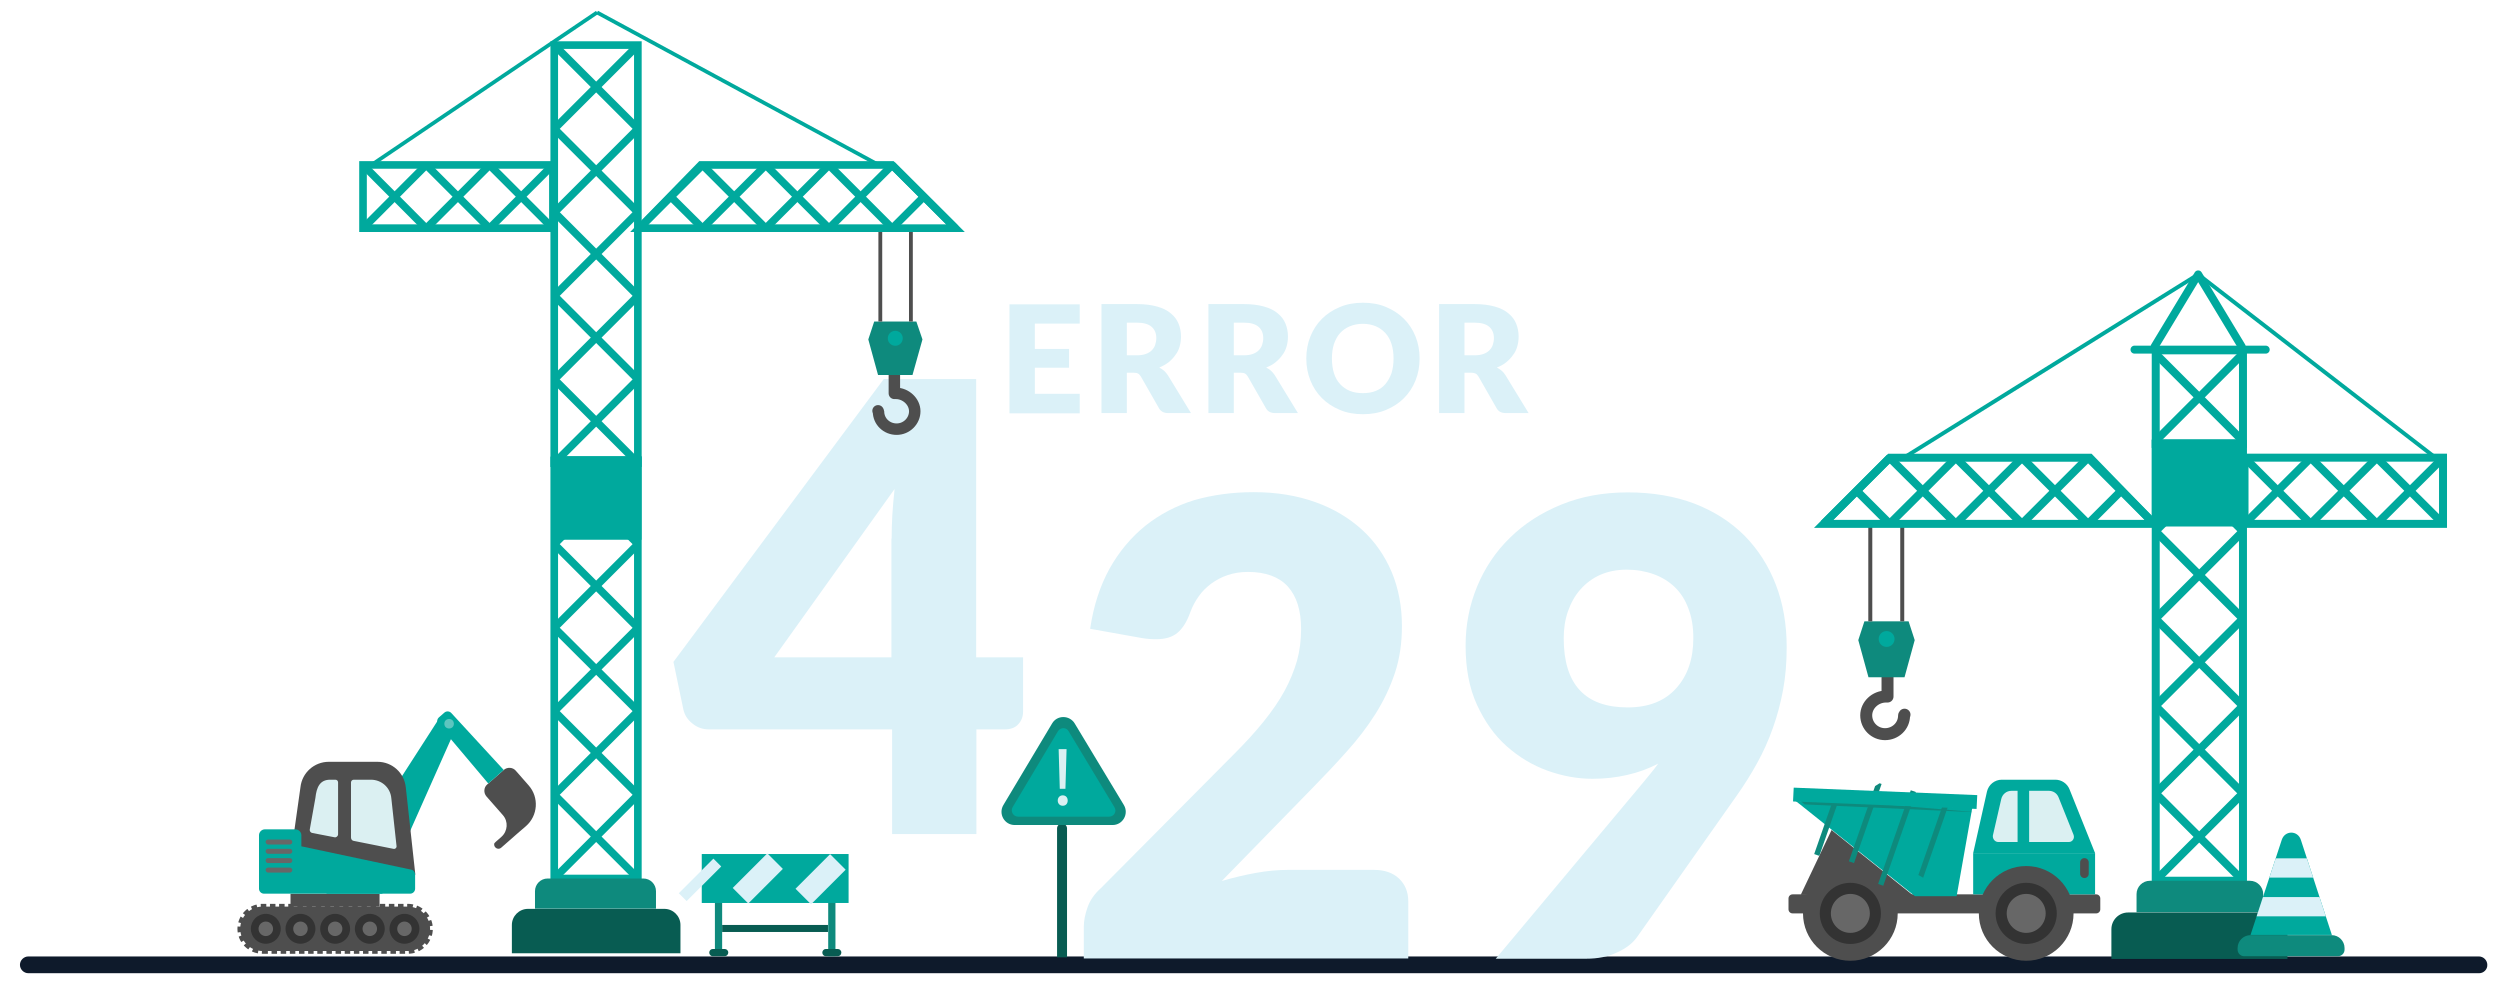 <?xml version="1.0" encoding="utf-8"?>
<!-- Generator: Adobe Illustrator 23.0.3, SVG Export Plug-In . SVG Version: 6.00 Build 0)  -->
<svg version="1.1" id="Layer_1" xmlns="http://www.w3.org/2000/svg" xmlns:xlink="http://www.w3.org/1999/xlink" x="0px" y="0px"
	 viewBox="0 0 1103.3 439" style="enable-background:new 0 0 1103.3 439;" xml:space="preserve">
<style type="text/css">
	.st0{fill:#0E1A2B;}
	.st1{fill:none;stroke:#00A99D;stroke-width:3.523;stroke-miterlimit:10;}
	.st2{fill:none;stroke:#4E4E4E;stroke-width:5.284;stroke-linecap:round;stroke-linejoin:round;stroke-miterlimit:10;}
	.st3{fill:#0E8A7D;}
	.st4{fill:#00A99D;}
	.st5{fill:none;stroke:#4E4E4E;stroke-width:1.762;stroke-linejoin:round;stroke-miterlimit:10;}
	.st6{fill:#085C52;}
	.st7{fill:none;stroke:#00A99D;stroke-width:1.762;stroke-miterlimit:10;}
	.st8{fill:none;stroke:#FBB03B;stroke-width:3.523;stroke-miterlimit:10;}
	.st9{fill:none;stroke:#00A99D;stroke-width:3.523;stroke-linecap:round;stroke-miterlimit:10;}
	.st10{fill:none;stroke:#00A99D;stroke-width:3.523;stroke-linecap:round;stroke-linejoin:round;stroke-miterlimit:10;}
	.st11{fill:#DBF1F8;}
	.st12{clip-path:url(#SVGID_2_);fill:#DBF1F8;}
	.st13{fill:none;stroke:#00A99D;stroke-width:3.37;stroke-miterlimit:10;}
	.st14{fill:none;stroke:#4E4E4E;stroke-width:5.055;stroke-linecap:round;stroke-linejoin:round;stroke-miterlimit:10;}
	.st15{fill:none;stroke:#4E4E4E;stroke-width:1.685;stroke-linejoin:round;stroke-miterlimit:10;}
	.st16{fill:none;stroke:#00A99D;stroke-width:1.685;stroke-miterlimit:10;}
	.st17{fill:none;stroke:#FBB03B;stroke-width:3.37;stroke-miterlimit:10;}
	.st18{fill:#4E4E4E;}
	.st19{fill:#DBF0F2;}
	.st20{fill:#676767;}
	.st21{fill:none;stroke:#4E4E4E;stroke-width:2.433;stroke-miterlimit:10;stroke-dasharray:2.422,1.615;}
	.st22{fill:#333333;}
	.st23{fill:#5DC5BF;}
	.st24{clip-path:url(#SVGID_4_);fill:#0E8A7D;}
	.st25{clip-path:url(#SVGID_6_);fill:#DBF1F8;}
</style>
<path class="st0" d="M1094.1,429.5H12.5c-2,0-3.7-1.7-3.7-3.7v0c0-2,1.7-3.7,3.7-3.7h1081.5c2,0,3.7,1.7,3.7,3.7v0
	C1097.8,427.8,1096.1,429.5,1094.1,429.5z"/>
<g>
	<g>
		
			<rect x="951.4" y="195.9" transform="matrix(-1 4.488087e-11 -4.488087e-11 -1 1941.267 584.575)" class="st1" width="38.5" height="192.8"/>
		<line class="st1" x1="989.9" y1="195.9" x2="951.2" y2="234.5"/>
		<line class="st1" x1="951.2" y1="195.9" x2="989.9" y2="234.5"/>
		<line class="st1" x1="989.9" y1="234.4" x2="951.2" y2="273.1"/>
		<line class="st1" x1="951.2" y1="234.4" x2="989.9" y2="273.1"/>
		<line class="st1" x1="989.9" y1="273" x2="951.2" y2="311.6"/>
		<line class="st1" x1="951.2" y1="273" x2="989.9" y2="311.6"/>
		<line class="st1" x1="989.9" y1="311.5" x2="951.2" y2="350.2"/>
		<line class="st1" x1="951.2" y1="311.5" x2="989.9" y2="350.2"/>
		<line class="st1" x1="989.9" y1="350" x2="951.2" y2="388.7"/>
		<line class="st1" x1="951.2" y1="350" x2="989.9" y2="388.7"/>
	</g>
	<path class="st2" d="M840.5,315.4c0,0.2-0.2,0.2-0.2,0.4c0,4.6-3.8,8.2-8.4,8.2c-4.6,0-8.3-3.7-8.3-8.3c0-4.6,4.1-8.3,8.7-8.3
		c0.1,0-1.1,0,0.7,0v-8.4"/>
	<g>
		
			<rect x="1019.8" y="172.8" transform="matrix(1.820481e-11 1 -1 1.820481e-11 1250.951 -817.814)" class="st1" width="29.2" height="87.6"/>
		<line class="st1" x1="990.6" y1="202" x2="1019.8" y2="231.2"/>
		<line class="st1" x1="990.6" y1="231.2" x2="1019.8" y2="202"/>
		<line class="st1" x1="1019.7" y1="202" x2="1049" y2="231.2"/>
		<line class="st1" x1="1019.7" y1="231.2" x2="1049" y2="202"/>
		<line class="st1" x1="1048.9" y1="202" x2="1078.2" y2="231.2"/>
		<line class="st1" x1="1048.9" y1="231.2" x2="1078.2" y2="202"/>
	</g>
	<polygon class="st3" points="824.6,298.9 840.5,298.9 845,282.5 842.3,274.2 822.8,274.2 820.1,282.5 	"/>
	<circle class="st4" cx="832.6" cy="282" r="3.5"/>
	<line class="st5" x1="839.5" y1="274.2" x2="839.5" y2="232"/>
	<line class="st5" x1="825.4" y1="274.2" x2="825.4" y2="232"/>
	<g>
		<polygon class="st1" points="950.7,231.2 922.3,202 834,202 804.8,231.2 		"/>
		<line class="st1" x1="819.4" y1="216.6" x2="834" y2="231.2"/>
		<line class="st1" x1="804.8" y1="231.2" x2="834" y2="202"/>
		<line class="st1" x1="833.9" y1="202" x2="863.2" y2="231.2"/>
		<line class="st1" x1="833.9" y1="231.2" x2="863.2" y2="202"/>
		<line class="st1" x1="863.1" y1="202" x2="892.4" y2="231.2"/>
		<line class="st1" x1="863.1" y1="231.2" x2="892.4" y2="202"/>
		<line class="st1" x1="892.3" y1="202" x2="921.5" y2="231.2"/>
		<line class="st1" x1="892.3" y1="231.2" x2="921.5" y2="202"/>
		<line class="st1" x1="921.5" y1="202" x2="950.7" y2="231.2"/>
		<line class="st1" x1="921.5" y1="231.2" x2="936.1" y2="216.6"/>
	</g>
	<path class="st3" d="M943,402.6h55.8v-8c0-3.2-2.6-5.9-5.9-5.9h-44.1c-3.2,0-5.9,2.6-5.9,5.9V402.6z"/>
	<path class="st6" d="M931.7,423.2h77.8v-13.1c0-4.1-3.3-7.4-7.4-7.4h-62.9c-4.1,0-7.4,3.3-7.4,7.4V423.2z"/>
	<line class="st7" x1="970.1" y1="121.1" x2="1078.2" y2="204.6"/>
	<line class="st7" x1="970.1" y1="121.1" x2="840.2" y2="202"/>
	<polygon class="st8" points="992.1,194.5 992.1,194.5 992.1,194.5 992.1,194.5 	"/>
	
		<rect x="949.6" y="193.9" transform="matrix(-1 4.488087e-11 -4.488087e-11 -1 1940.159 426.257)" class="st4" width="40.9" height="38.5"/>
	<g>
		
			<rect x="951.4" y="154.5" transform="matrix(-1 4.488087e-11 -4.488087e-11 -1 1941.267 350.409)" class="st1" width="38.5" height="41.3"/>
		<line class="st1" x1="989.9" y1="156" x2="951.2" y2="194.7"/>
		<line class="st1" x1="951.2" y1="156" x2="989.9" y2="194.7"/>
	</g>
	<line class="st9" x1="999.9" y1="154.3" x2="942" y2="154.3"/>
	<polyline class="st10" points="989.3,152.9 970.1,121.1 950.9,152.9 	"/>
</g>
<path class="st11" d="M430.8,290.1h20.7v24c0,2.1-0.7,4-2.1,5.5c-1.4,1.6-3.5,2.3-6.1,2.3h-12.4v46.2h-37.2v-46.2h-80.8
	c-2.7,0-5.1-0.8-7.2-2.5c-2.2-1.7-3.5-3.7-4.1-6.2l-4.4-21.1L390,167.3h40.8V290.1z M393.5,237.7c0-3.2,0.1-6.7,0.3-10.4
	c0.2-3.7,0.6-7.6,1-11.5l-53.1,74.3h51.7V237.7z"/>
<g>
	<path class="st11" d="M476.5,134.2v8.6h-19.8V154h15.1v8.3h-15.1v11.5h19.8v8.6h-31v-48.1H476.5z"/>
	<path class="st11" d="M497.3,164.5v17.8h-11.2v-48.1h15.7c3.5,0,6.4,0.4,8.9,1.1c2.5,0.7,4.5,1.7,6,3c1.6,1.3,2.7,2.8,3.4,4.5
		c0.7,1.7,1.1,3.6,1.1,5.7c0,1.6-0.2,3-0.6,4.4c-0.4,1.4-1,2.7-1.9,3.8c-0.8,1.2-1.8,2.2-3,3.2c-1.2,0.9-2.6,1.7-4.1,2.3
		c0.7,0.4,1.4,0.8,2.1,1.4c0.6,0.6,1.2,1.2,1.7,2l10.2,16.7h-10.1c-1.9,0-3.2-0.7-4-2.1l-8-14c-0.4-0.6-0.8-1.1-1.2-1.3
		c-0.5-0.3-1.1-0.4-2-0.4H497.3z M497.3,156.8h4.5c1.5,0,2.8-0.2,3.9-0.6c1.1-0.4,1.9-0.9,2.6-1.6c0.7-0.7,1.2-1.5,1.5-2.4
		c0.3-0.9,0.5-1.9,0.5-3c0-2.1-0.7-3.8-2.1-5c-1.4-1.2-3.5-1.8-6.4-1.8h-4.5V156.8z"/>
	<path class="st11" d="M544.5,164.5v17.8h-11.2v-48.1H549c3.5,0,6.4,0.4,8.9,1.1c2.5,0.7,4.5,1.7,6,3c1.6,1.3,2.7,2.8,3.4,4.5
		c0.7,1.7,1.1,3.6,1.1,5.7c0,1.6-0.2,3-0.6,4.4c-0.4,1.4-1,2.7-1.9,3.8c-0.8,1.2-1.8,2.2-3,3.2s-2.6,1.7-4.1,2.3
		c0.7,0.4,1.4,0.8,2.1,1.4c0.6,0.6,1.2,1.2,1.7,2l10.2,16.7h-10.1c-1.9,0-3.2-0.7-4-2.1l-8-14c-0.4-0.6-0.8-1.1-1.2-1.3
		c-0.5-0.3-1.1-0.4-2-0.4H544.5z M544.5,156.8h4.5c1.5,0,2.8-0.2,3.9-0.6c1.1-0.4,1.9-0.9,2.6-1.6c0.7-0.7,1.2-1.5,1.5-2.4
		c0.3-0.9,0.5-1.9,0.5-3c0-2.1-0.7-3.8-2.1-5c-1.4-1.2-3.5-1.8-6.4-1.8h-4.5V156.8z"/>
	<path class="st11" d="M626.5,158.2c0,3.5-0.6,6.7-1.8,9.7c-1.2,3-2.9,5.6-5.1,7.8s-4.8,3.9-7.9,5.2c-3.1,1.3-6.5,1.9-10.2,1.9
		s-7.2-0.6-10.2-1.9c-3.1-1.3-5.7-3-7.9-5.2s-3.9-4.8-5.1-7.8c-1.2-3-1.8-6.2-1.8-9.7c0-3.5,0.6-6.7,1.8-9.7c1.2-3,2.9-5.6,5.1-7.8
		c2.2-2.2,4.8-3.9,7.9-5.2c3.1-1.3,6.5-1.9,10.2-1.9s7.2,0.6,10.2,1.9c3.1,1.3,5.7,3,7.9,5.2c2.2,2.2,3.9,4.8,5.1,7.8
		C625.9,151.5,626.5,154.7,626.5,158.2z M615,158.2c0-2.4-0.3-4.5-0.9-6.4c-0.6-1.9-1.5-3.5-2.7-4.8s-2.6-2.3-4.2-3
		c-1.7-0.7-3.6-1.1-5.7-1.1c-2.2,0-4.1,0.4-5.8,1.1s-3.1,1.7-4.3,3s-2,2.9-2.7,4.8c-0.6,1.9-0.9,4-0.9,6.4c0,2.4,0.3,4.6,0.9,6.5
		c0.6,1.9,1.5,3.5,2.7,4.8s2.6,2.3,4.3,3c1.7,0.7,3.6,1,5.8,1c2.1,0,4-0.3,5.7-1c1.7-0.7,3.1-1.7,4.2-3s2-2.9,2.7-4.8
		C614.7,162.7,615,160.6,615,158.2z"/>
	<path class="st11" d="M646.3,164.5v17.8h-11.2v-48.1h15.7c3.5,0,6.4,0.4,8.9,1.1c2.5,0.7,4.5,1.7,6,3c1.6,1.3,2.7,2.8,3.4,4.5
		c0.7,1.7,1.1,3.6,1.1,5.7c0,1.6-0.2,3-0.6,4.4c-0.4,1.4-1,2.7-1.9,3.8c-0.8,1.2-1.8,2.2-3,3.2s-2.6,1.7-4.1,2.3
		c0.7,0.4,1.4,0.8,2.1,1.4s1.2,1.2,1.7,2l10.2,16.7h-10.1c-1.9,0-3.2-0.7-4-2.1l-8-14c-0.4-0.6-0.8-1.1-1.2-1.3s-1.1-0.4-2-0.4
		H646.3z M646.3,156.8h4.5c1.5,0,2.8-0.2,3.9-0.6c1.1-0.4,1.9-0.9,2.6-1.6c0.7-0.7,1.2-1.5,1.5-2.4c0.3-0.9,0.5-1.9,0.5-3
		c0-2.1-0.7-3.8-2.1-5c-1.4-1.2-3.5-1.8-6.4-1.8h-4.5V156.8z"/>
</g>
<g>
	<path class="st3" d="M318.7,421.8h-3.2v-41.1c0-0.9,0.7-1.6,1.6-1.6l0,0c0.9,0,1.6,0.7,1.6,1.6V421.8z"/>
	<path class="st3" d="M368.7,422h-3.2v-41.1c0-0.9,0.7-1.6,1.6-1.6l0,0c0.9,0,1.6,0.7,1.6,1.6V422z"/>
	<rect x="309.7" y="376.9" class="st4" width="64.8" height="21.6"/>
	<path class="st6" d="M319.8,422h-5.2c-0.9,0-1.6-0.7-1.6-1.6v0c0-0.9,0.7-1.6,1.6-1.6h5.2c0.9,0,1.6,0.7,1.6,1.6v0
		C321.4,421.3,320.7,422,319.8,422z"/>
	<path class="st6" d="M369.7,422h-5.2c-0.9,0-1.6-0.7-1.6-1.6v0c0-0.9,0.7-1.6,1.6-1.6h5.2c0.9,0,1.6,0.7,1.6,1.6v0
		C371.3,421.3,370.6,422,369.7,422z"/>
	<rect x="318.7" y="408.2" class="st6" width="46.7" height="3.1"/>
	<g>
		<defs>
			<polyline id="SVGID_1_" points="309.7,389.6 309.7,376.9 374.5,376.9 374.5,398.5 309.7,398.5 309.7,389.6 			"/>
		</defs>
		<clipPath id="SVGID_2_">
			<use xlink:href="#SVGID_1_"  style="overflow:visible;"/>
		</clipPath>
		
			<rect x="304.9" y="363.5" transform="matrix(0.707 0.707 -0.707 0.707 362.343 -106.497)" class="st12" width="9.7" height="41.3"/>
		
			<rect x="329.6" y="367.1" transform="matrix(0.707 0.707 -0.707 0.707 372.075 -122.896)" class="st12" width="9.7" height="41.3"/>
		
			<rect x="356.4" y="368.3" transform="matrix(0.707 0.707 -0.707 0.707 380.836 -141.489)" class="st12" width="9.7" height="41.3"/>
	</g>
</g>
<g>
	<g>
		<rect x="244.6" y="203.2" class="st13" width="36.9" height="184.5"/>
		<line class="st13" x1="244.6" y1="203.2" x2="281.6" y2="240.2"/>
		<line class="st13" x1="281.6" y1="203.2" x2="244.6" y2="240.2"/>
		<line class="st13" x1="244.6" y1="240.1" x2="281.6" y2="277.1"/>
		<line class="st13" x1="281.6" y1="240.1" x2="244.6" y2="277.1"/>
		<line class="st13" x1="244.6" y1="277" x2="281.6" y2="313.9"/>
		<line class="st13" x1="281.6" y1="277" x2="244.6" y2="313.9"/>
		<line class="st13" x1="244.6" y1="313.8" x2="281.6" y2="350.8"/>
		<line class="st13" x1="281.6" y1="313.8" x2="244.6" y2="350.8"/>
		<line class="st13" x1="244.6" y1="350.7" x2="281.6" y2="387.7"/>
		<line class="st13" x1="281.6" y1="350.7" x2="244.6" y2="387.7"/>
	</g>
	<g>
		<rect x="244.6" y="19.9" class="st13" width="36.9" height="184.5"/>
		<line class="st13" x1="244.6" y1="19.9" x2="281.6" y2="56.9"/>
		<line class="st13" x1="281.6" y1="19.9" x2="244.6" y2="56.9"/>
		<line class="st13" x1="244.6" y1="56.8" x2="281.6" y2="93.8"/>
		<line class="st13" x1="281.6" y1="56.8" x2="244.6" y2="93.8"/>
		<line class="st13" x1="244.6" y1="93.6" x2="281.6" y2="130.6"/>
		<line class="st13" x1="281.6" y1="93.6" x2="244.6" y2="130.6"/>
		<line class="st13" x1="244.6" y1="130.5" x2="281.6" y2="167.5"/>
		<line class="st13" x1="281.6" y1="130.5" x2="244.6" y2="167.5"/>
		<line class="st13" x1="244.6" y1="167.4" x2="281.6" y2="204.4"/>
		<line class="st13" x1="281.6" y1="167.4" x2="244.6" y2="204.4"/>
	</g>
	<path class="st14" d="M387.5,181.3c0,0.2,0.2,0.2,0.2,0.3c0,4.4,3.6,7.8,8,7.8c4.4,0,8-3.6,8-7.9s-4-7.9-8.3-7.9c-0.1,0,1,0-0.7,0
		v-8"/>
	<g>
		
			<rect x="188.1" y="44.8" transform="matrix(2.691873e-11 1 -1 2.691873e-11 288.809 -115.305)" class="st13" width="27.9" height="83.8"/>
		<line class="st13" x1="244" y1="72.8" x2="216" y2="100.8"/>
		<line class="st13" x1="244" y1="100.8" x2="216" y2="72.8"/>
		<line class="st13" x1="216.1" y1="72.8" x2="188.1" y2="100.8"/>
		<line class="st13" x1="216.1" y1="100.8" x2="188.1" y2="72.8"/>
		<line class="st13" x1="188.1" y1="72.8" x2="160.2" y2="100.8"/>
		<line class="st13" x1="188.1" y1="100.8" x2="160.2" y2="72.8"/>
	</g>
	<polygon class="st3" points="402.7,165.5 387.5,165.5 383.2,149.8 385.8,141.9 404.4,141.9 407.1,149.8 	"/>
	<circle class="st4" cx="395.1" cy="149.3" r="3.3"/>
	<line class="st15" x1="388.5" y1="141.9" x2="388.5" y2="101.5"/>
	<line class="st15" x1="402" y1="141.9" x2="402" y2="101.5"/>
	<g>
		<polygon class="st13" points="282.1,100.7 309.3,72.8 393.7,72.8 421.7,100.7 		"/>
		<line class="st13" x1="407.7" y1="86.8" x2="393.7" y2="100.8"/>
		<line class="st13" x1="421.7" y1="100.8" x2="393.7" y2="72.8"/>
		<line class="st13" x1="393.8" y1="72.8" x2="365.8" y2="100.8"/>
		<line class="st13" x1="393.8" y1="100.8" x2="365.8" y2="72.8"/>
		<line class="st13" x1="365.9" y1="72.8" x2="337.9" y2="100.8"/>
		<line class="st13" x1="365.9" y1="100.8" x2="337.9" y2="72.8"/>
		<line class="st13" x1="338" y1="72.8" x2="310" y2="100.8"/>
		<line class="st13" x1="338" y1="100.8" x2="310" y2="72.8"/>
		<line class="st13" x1="310.1" y1="72.8" x2="282.1" y2="100.8"/>
		<line class="st13" x1="310.1" y1="100.8" x2="296" y2="86.8"/>
	</g>
	<path class="st3" d="M289.5,401h-53.4v-7.7c0-3.1,2.5-5.6,5.6-5.6h42.2c3.1,0,5.6,2.5,5.6,5.6V401z"/>
	<path class="st6" d="M300.3,420.7h-74.4v-12.5c0-3.9,3.2-7.1,7.1-7.1h60.2c3.9,0,7.1,3.2,7.1,7.1V420.7z"/>
	<line class="st16" x1="263.5" y1="5.5" x2="160.2" y2="75.3"/>
	<line class="st16" x1="263.5" y1="5.5" x2="387.8" y2="72.8"/>
	<polygon class="st17" points="242.5,201.9 242.5,201.9 242.5,201.9 242.5,201.9 	"/>
	<rect x="244" y="201.3" class="st4" width="39.1" height="36.9"/>
</g>
<g>
	
		<rect x="128.3" y="394.4" transform="matrix(-1 -4.484336e-11 4.484336e-11 -1 295.807 794.534)" class="st18" width="39.3" height="5.7"/>
	<path class="st4" d="M168.7,394.4l32.8-73.8c0.4-1,0-2.2-1-2.6l-4.1-1.8c-0.9-0.4-2-0.1-2.5,0.7L144,394.4H168.7z"/>
	<path class="st18" d="M129,372.9l54.3,13.1l-4.2-38.4c-0.6-6.5-6-11.4-12.5-11.4h-21.5c-6.4,0-11.8,4.8-12.5,11.2L129,372.9z"/>
	<g>
		<path class="st19" d="M147.6,369.5l-9.8-1.9c-0.7-0.1-1.2-0.8-1.1-1.5l2.5-14c0.5-4.6,1.9-8,6.5-8h2.3c0.7,0,1.2,0.5,1.2,1.2v22.9
			C149.2,369,148.4,369.7,147.6,369.5z"/>
		<path class="st19" d="M154.9,345.3c0-0.6,0.5-1.2,1.2-1.2h7.6c4.7,0,8.6,3.5,9,8.2l2.3,21.1c0.1,0.8-0.6,1.4-1.4,1.2l-17.5-3.5
			c-0.7-0.1-1.2-0.7-1.2-1.5V345.3z"/>
	</g>
	<path class="st4" d="M133,368.6v4.9l48.5,10.3c1,0.2,1.7,1.1,1.7,2.2v6.2c0,1.2-1,2.2-2.2,2.2h-48h-16.5c-1.2,0-2.2-1-2.2-2.2
		v-22.7v-0.9c0-1.4,1.2-2.6,2.6-2.6h13.4C131.8,366,133,367.2,133,368.6z"/>
	<path class="st20" d="M118.3,372.7h9.6c0.6,0,1.1-0.5,1.1-1.1l0,0c0-0.6-0.5-1.1-1.1-1.1h-9.6c-0.6,0-1.1,0.5-1.1,1.1l0,0
		C117.3,372.2,117.8,372.7,118.3,372.7z"/>
	<path class="st20" d="M118.3,376.8h9.6c0.6,0,1.1-0.5,1.1-1.1l0,0c0-0.6-0.5-1.1-1.1-1.1h-9.6c-0.6,0-1.1,0.5-1.1,1.1l0,0
		C117.3,376.3,117.8,376.8,118.3,376.8z"/>
	<path class="st20" d="M118.3,380.9h9.6c0.6,0,1.1-0.5,1.1-1.1l0,0c0-0.6-0.5-1.1-1.1-1.1h-9.6c-0.6,0-1.1,0.5-1.1,1.1l0,0
		C117.3,380.5,117.8,380.9,118.3,380.9z"/>
	<path class="st20" d="M118.3,385.1h9.6c0.6,0,1.1-0.5,1.1-1.1l0,0c0-0.6-0.5-1.1-1.1-1.1h-9.6c-0.6,0-1.1,0.5-1.1,1.1l0,0
		C117.3,384.6,117.8,385.1,118.3,385.1z"/>
	<path class="st18" d="M115.8,419.7H180c5.4,0,9.8-4.4,9.8-9.8l0,0c0-5.4-4.4-9.8-9.8-9.8h-64.2c-5.4,0-9.8,4.4-9.8,9.8l0,0
		C106.1,415.3,110.4,419.7,115.8,419.7z"/>
	<g>
		<path class="st21" d="M115.8,419.7H180c5.4,0,9.8-4.4,9.8-9.8s-4.4-9.8-9.8-9.8h-64.2c-5.4,0-9.8,4.4-9.8,9.8
			S110.4,419.7,115.8,419.7z"/>
	</g>
	<g>
		<circle class="st22" cx="178.5" cy="409.9" r="6.6"/>
		<circle class="st20" cx="178.5" cy="409.9" r="3.2"/>
	</g>
	<g>
		<circle class="st22" cx="163.2" cy="409.9" r="6.6"/>
		<circle class="st20" cx="163.2" cy="409.9" r="3.2"/>
	</g>
	<g>
		<circle class="st22" cx="147.9" cy="409.9" r="6.6"/>
		<circle class="st20" cx="147.9" cy="409.9" r="3.2"/>
	</g>
	<g>
		<circle class="st22" cx="132.6" cy="409.9" r="6.6"/>
		<circle class="st20" cx="132.6" cy="409.9" r="3.2"/>
	</g>
	<g>
		<circle class="st22" cx="117.3" cy="409.9" r="6.6"/>
		<circle class="st20" cx="117.3" cy="409.9" r="3.2"/>
	</g>
	<path class="st18" d="M218.8,371.5l2.5-2.2c2.8-2.5,3.1-6.8,0.6-9.6l-7.2-8.2c-1.4-1.6-1.2-4,0.3-5.3l7.3-6.4
		c1.6-1.4,4-1.2,5.3,0.3l5.7,6.5c4.7,5.3,4.1,13.4-1.2,18l-3.6,3.1l-7.3,6.4c-1.3,1.2-3.4,0-3.1-1.8v0
		C218.2,372.2,218.4,371.8,218.8,371.5z"/>
	<path class="st4" d="M215.5,345.8l6.8-6l-23.1-25.1c-0.8-0.9-2.2-1-3.1-0.2l-2.4,2.1c-0.9,0.8-1,2.1-0.2,3.1L215.5,345.8z"/>
	<circle class="st23" cx="198.2" cy="319.4" r="2.1"/>
</g>
<g>
	<path class="st18" d="M791.1,403.1h134c1,0,1.8-0.8,1.8-1.8v-4.8c0-1-0.8-1.8-1.8-1.8h-134c-1,0-1.8,0.8-1.8,1.8v4.8
		C789.3,402.3,790.1,403.1,791.1,403.1z"/>
	<polygon class="st18" points="794.7,394.9 808.3,366.3 845.1,395.8 	"/>
	<circle class="st18" cx="816.6" cy="403.1" r="20.9"/>
	<circle class="st22" cx="816.6" cy="403.1" r="13.5"/>
	<circle class="st20" cx="816.6" cy="403.1" r="8.6"/>
	<rect x="870.8" y="376.5" class="st4" width="53.8" height="18.2"/>
	<circle class="st18" cx="894.2" cy="403.1" r="20.9"/>
	<circle class="st22" cx="894.2" cy="403.1" r="13.5"/>
	<circle class="st20" cx="894.2" cy="403.1" r="8.6"/>
	<path class="st4" d="M870.8,376.5h53.8l-11.3-28.2c-1-2.5-3.5-4.2-6.2-4.2h-23.7c-3.1,0-5.8,2.2-6.5,5.2L870.8,376.5z"/>
	<path class="st19" d="M881.9,371.6H913c1.6,0,2.7-1.6,2.1-3.2l-6.6-16.5c-0.7-1.8-2.4-2.9-4.3-2.9h-16.5c-2.2,0-4,1.5-4.5,3.6
		l-3.7,16.1C879.3,370.2,880.4,371.6,881.9,371.6z"/>
	<path class="st18" d="M919.9,387.5L919.9,387.5c-1.1,0-1.9-0.9-1.9-1.9v-5c0-1.1,0.9-1.9,1.9-1.9l0,0c1.1,0,1.9,0.9,1.9,1.9v5
		C921.8,386.7,920.9,387.5,919.9,387.5z"/>
	<polygon class="st4" points="870.4,356.5 863.5,395.5 845.1,395.5 792.5,353.5 	"/>
	<g>
		<defs>
			<polygon id="SVGID_3_" points="870.4,356.5 863.5,395.5 845.1,395.5 792.5,353.5 			"/>
		</defs>
		<clipPath id="SVGID_4_">
			<use xlink:href="#SVGID_3_"  style="overflow:visible;"/>
		</clipPath>
		
			<rect x="789.5" y="359.1" transform="matrix(-0.329 0.944 -0.944 -0.329 1413.81 -284.368)" class="st24" width="37" height="2.4"/>
		
			<rect x="804.7" y="362.3" transform="matrix(-0.329 0.944 -0.944 -0.329 1437.144 -294.464)" class="st24" width="37" height="2.4"/>
		
			<rect x="815.3" y="369.1" transform="matrix(-0.329 0.944 -0.944 -0.329 1462.193 -298.663)" class="st24" width="43.8" height="2.4"/>
		
			<rect x="830.7" y="372" transform="matrix(-0.329 0.944 -0.944 -0.329 1485.363 -309.321)" class="st24" width="43.8" height="2.4"/>
		
			<rect x="791" y="354.2" transform="matrix(0.999 4.590292e-02 -4.590292e-02 0.999 17.191 -37.794)" class="st24" width="81.1" height="2.4"/>
	</g>
	<polygon class="st4" points="872.3,357 791.3,353.7 791.6,347.6 872.6,350.9 	"/>
	<rect x="890.4" y="348.3" class="st4" width="5.1" height="23.5"/>
</g>
<g>
	<path class="st4" d="M1029.1,412.6h-35.9l13.8-42c1.4-4.2,7-4.2,8.4,0L1029.1,412.6z"/>
	<path class="st3" d="M1031.8,422h-41.4c-1.6,0-2.9-1.3-2.9-2.9v-0.7c0-3.2,2.6-5.7,5.7-5.7h35.8c3.2,0,5.7,2.6,5.7,5.7v0.7
		C1034.7,420.7,1033.4,422,1031.8,422z"/>
	<g>
		<defs>
			<path id="SVGID_5_" d="M1029.1,412.6h-35.9l13.8-42c1.4-4.2,7-4.2,8.4,0L1029.1,412.6z"/>
		</defs>
		<clipPath id="SVGID_6_">
			<use xlink:href="#SVGID_5_"  style="overflow:visible;"/>
		</clipPath>
		<rect x="990.7" y="395.9" class="st25" width="40.9" height="8.5"/>
		<rect x="990.7" y="378.8" class="st25" width="40.9" height="8.5"/>
	</g>
</g>
<g>
	<path class="st6" d="M471,422.5h-4.5v-56.9c0-1.2,1-2.2,2.2-2.2l0,0c1.2,0,2.2,1,2.2,2.2V422.5z"/>
	<path class="st3" d="M491,364.1h-43.2c-4.5,0-7.3-4.9-5-8.8l21.5-36c2.2-3.8,7.7-3.8,10,0l21.7,36
		C498.3,359.2,495.5,364.1,491,364.1z"/>
	<path class="st4" d="M489.5,360.4h-40.2c-2.1,0-3.5-2.3-2.4-4.2l20-33.5c1.1-1.8,3.7-1.8,4.7,0l20.2,33.5
		C493,358,491.7,360.4,489.5,360.4z"/>
	<g>
		<path class="st19" d="M466.8,353.3c0-1.3,0.9-2.3,2.2-2.3c1.3,0,2.2,0.9,2.2,2.3c0,1.3-0.8,2.3-2.2,2.3
			C467.7,355.6,466.8,354.6,466.8,353.3z M467.7,348.1l-0.5-17.5h3.5l-0.5,17.5H467.7z"/>
	</g>
</g>
<g>
	<path class="st11" d="M553.3,217.2c10.1,0,19.1,1.5,27.2,4.4c8.1,2.9,14.9,7,20.6,12.2c5.7,5.2,10,11.4,13.1,18.7
		c3,7.2,4.5,15.2,4.5,23.8c0,7.5-1,14.4-3.1,20.7c-2.1,6.3-5,12.4-8.6,18.1s-7.9,11.3-12.7,16.6c-4.8,5.4-9.9,10.8-15.3,16.3
		l-39.8,40.8c5.1-1.5,10.2-2.7,15.2-3.6c5-0.9,9.7-1.3,14-1.3h38c4.7,0,8.3,1.3,11,3.8c2.7,2.6,4.1,5.9,4.1,10.1v25.2H478.3v-14
		c0-2.7,0.6-5.6,1.7-8.7s3.1-5.9,5.9-8.4l58.7-59.1c5-5,9.4-9.8,13.1-14.4c3.7-4.6,6.8-9.1,9.2-13.5c2.4-4.4,4.2-8.9,5.5-13.3
		c1.2-4.4,1.8-9.1,1.8-14c0-8.1-1.9-14.3-5.8-18.7c-3.9-4.3-9.8-6.5-17.7-6.5c-3.3,0-6.2,0.5-8.9,1.4c-2.7,0.9-5.1,2.2-7.3,3.8
		c-2.1,1.6-4,3.4-5.5,5.6c-1.5,2.1-2.8,4.5-3.7,7c-1.5,4.2-3.4,7.2-5.7,9.1c-2.3,1.9-5.4,2.8-9.3,2.8c-0.9,0-1.9,0-3-0.1
		c-1.1-0.1-2.2-0.2-3.3-0.4l-22.9-4.1c1.5-10.2,4.4-19,8.6-26.6c4.2-7.5,9.5-13.8,15.8-18.9c6.3-5,13.5-8.8,21.6-11.3
		C535.2,218.4,543.9,217.2,553.3,217.2z"/>
	<path class="st11" d="M702.8,343.7c-6.6,0-13.2-1.2-19.9-3.6c-6.6-2.4-12.6-6-18-10.8c-5.4-4.8-9.7-10.9-13.1-18.3
		c-3.4-7.4-5-16.1-5-26.1c0-9.2,1.7-17.9,5.1-26.1c3.4-8.2,8.2-15.4,14.5-21.5c6.3-6.2,13.8-11,22.6-14.6c8.8-3.6,18.5-5.4,29.4-5.4
		c11,0,20.8,1.7,29.5,5c8.7,3.4,16,8.1,22,14.1c6,6.1,10.6,13.3,13.8,21.6c3.2,8.3,4.8,17.5,4.8,27.6c0,6.7-0.5,13-1.6,18.9
		c-1.1,5.9-2.6,11.5-4.5,16.8c-1.9,5.4-4.2,10.5-6.9,15.4c-2.7,4.9-5.7,9.7-9.1,14.5l-43.9,62.3c-1.9,2.7-4.8,5-8.8,6.8
		c-4,1.9-8.5,2.8-13.6,2.8h-40l64.6-77.2c1.3-1.6,2.5-3.1,3.7-4.5c1.2-1.4,2.3-2.9,3.4-4.4c-4.2,2.2-8.8,3.9-13.7,5
		C713.4,343.1,708.2,343.7,702.8,343.7z M747.3,281.6c0-4.9-0.7-9.3-2.2-13.1c-1.4-3.8-3.4-6.9-6-9.4c-2.6-2.5-5.7-4.4-9.3-5.7
		c-3.6-1.3-7.6-2-11.9-2c-4.4,0-8.3,0.8-11.7,2.3c-3.4,1.5-6.3,3.7-8.7,6.4c-2.4,2.7-4.2,5.9-5.5,9.6c-1.3,3.7-1.9,7.7-1.9,12
		c0,20.3,9.4,30.5,28.2,30.5c9.2,0,16.3-2.8,21.3-8.3C744.8,298.2,747.3,290.8,747.3,281.6z"/>
</g>
</svg>
